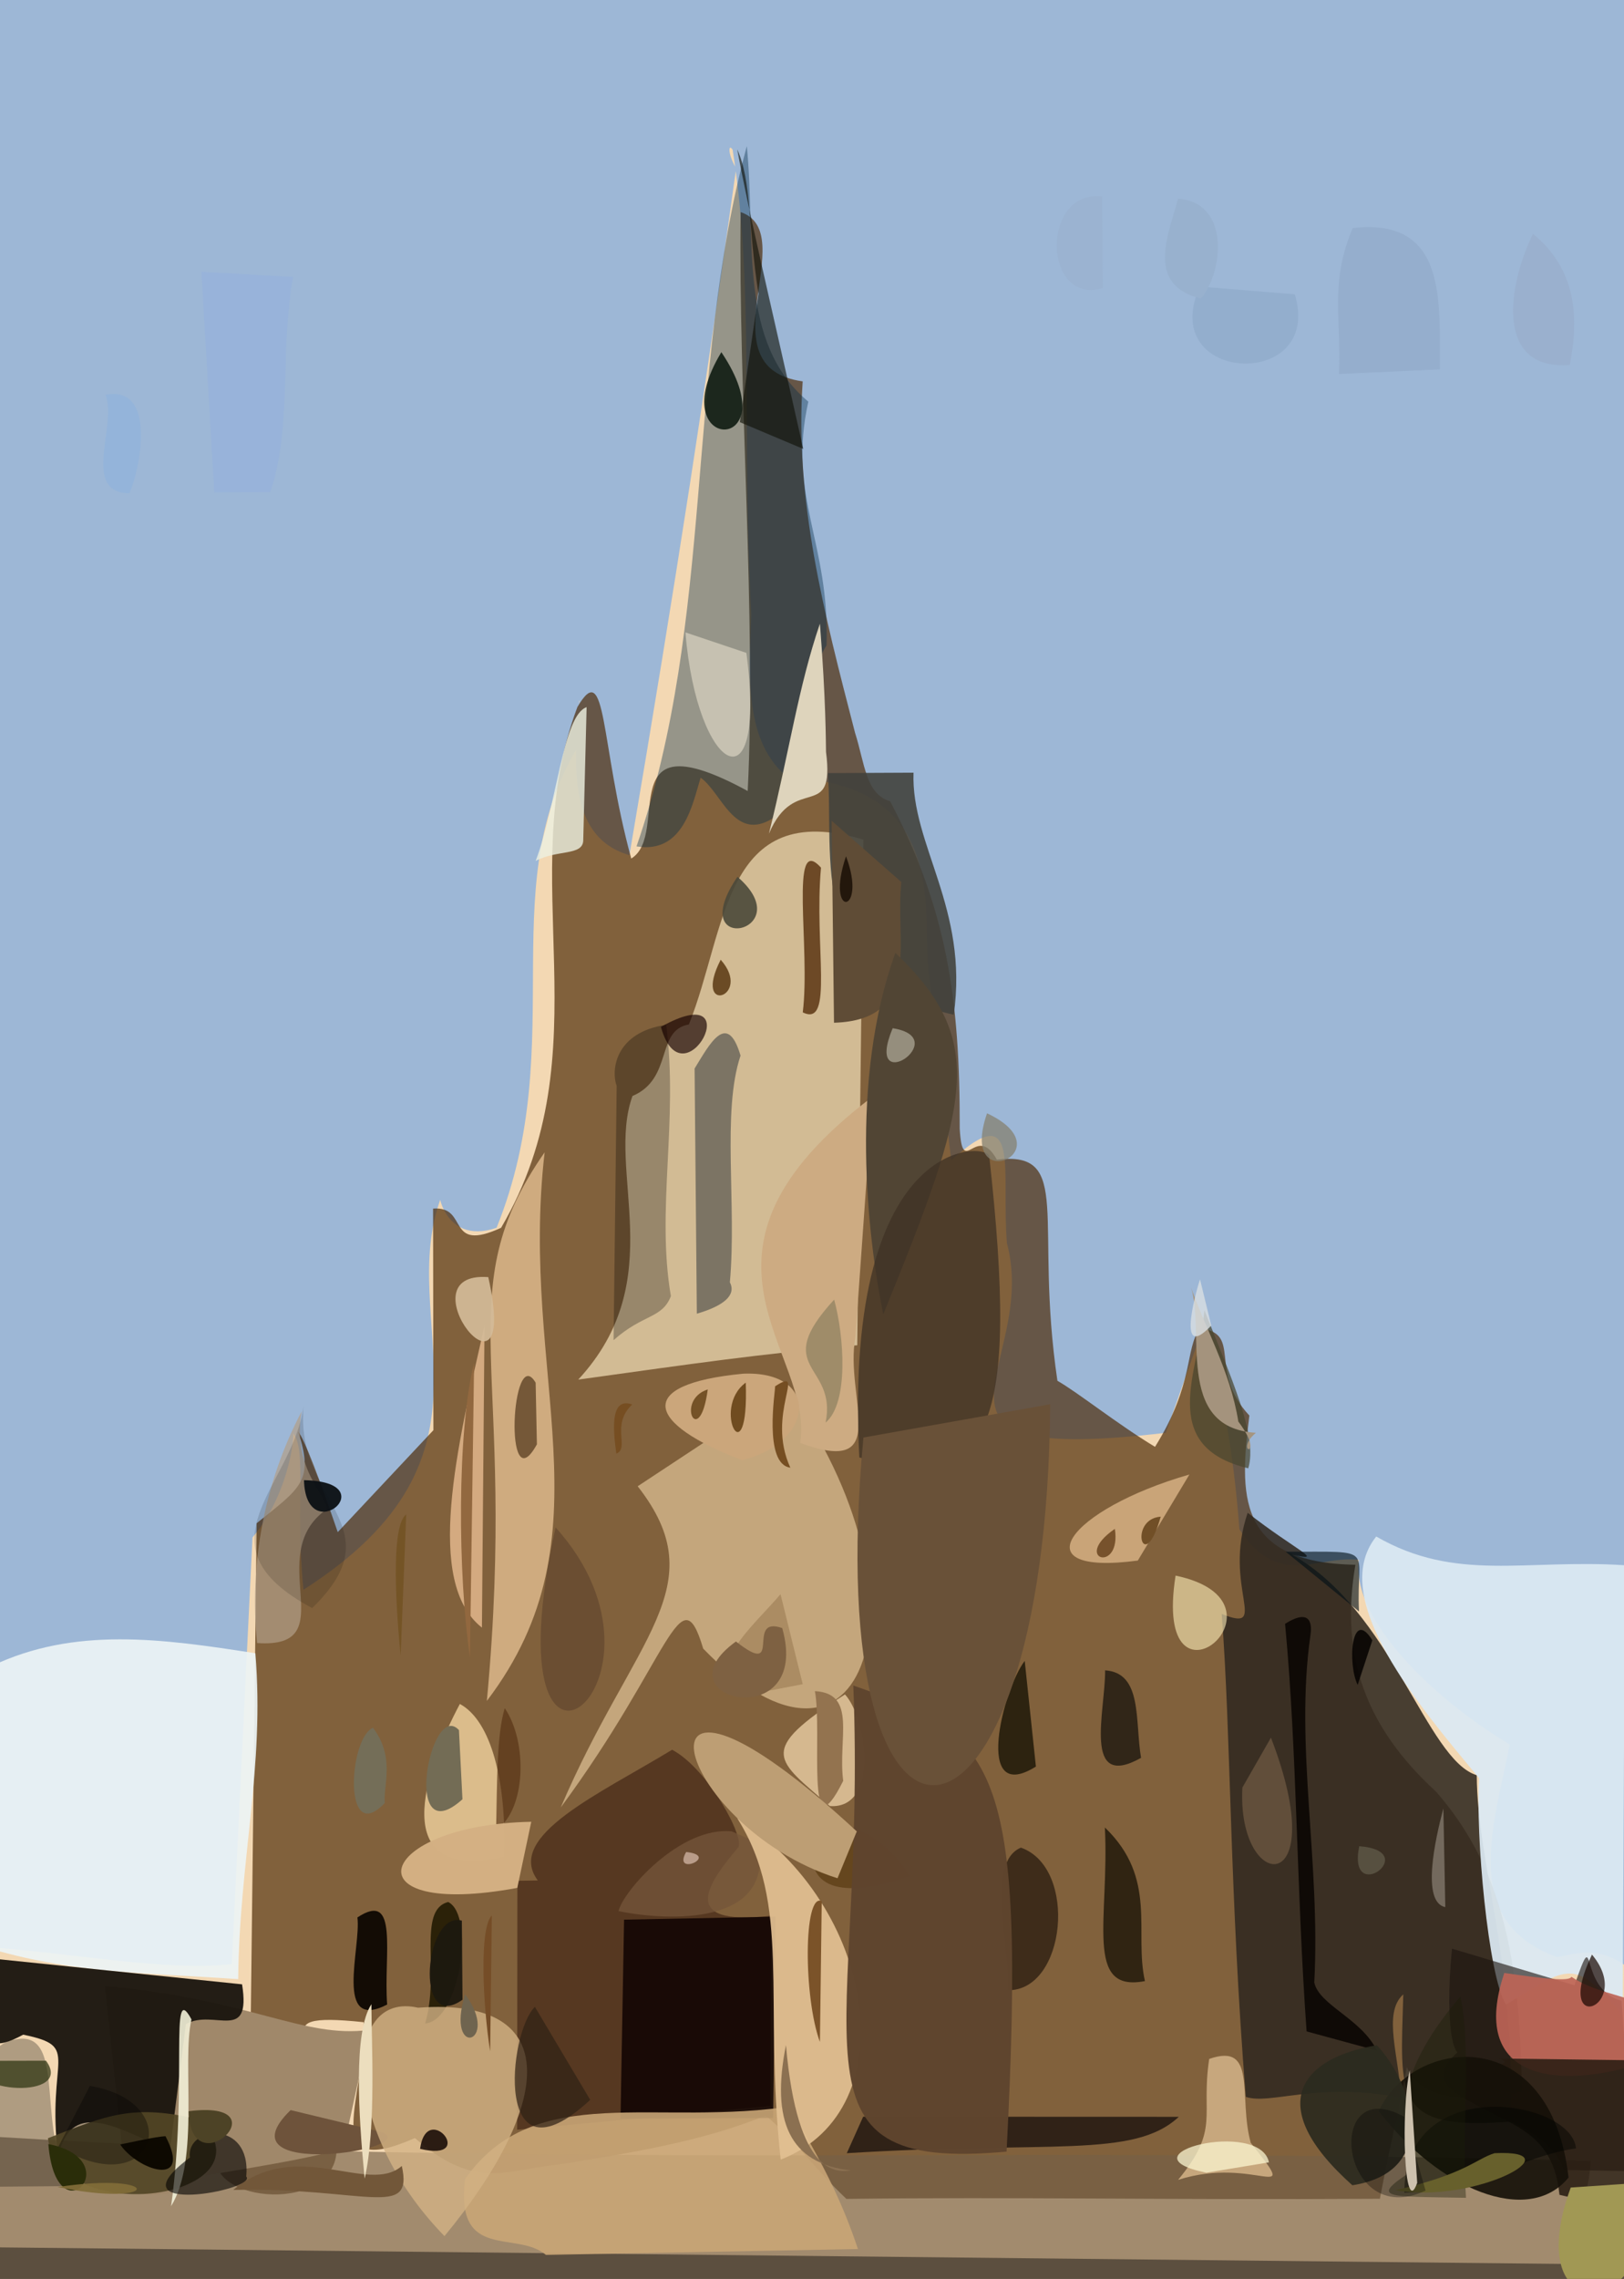 <?xml version="1.0" ?>
<svg xmlns="http://www.w3.org/2000/svg" version="1.1" width="365" height="512">
  <rect width="100%" height="100%" fill="#333333" stroke="none"/>
  <defs/>
  <g>
    <path d="M 0.781 -0.867 L 367.769 -1.601 L 367.75 508.813 L -1.414 504.903 L 0.781 -0.867" stroke-width="0.0" fill="rgb(243, 216, 179)" opacity="2.31" stroke="rgb(0, 0, 0)" stroke-opacity="0.0" stroke-linecap="round" stroke-linejoin="round"/>
    <path d="M -7.821 -3.806 L -2.011 437.516 C 17.718 438.992 37.121 442.883 52.095 441.285 L 56.752 345.414 C 66.341 334.144 66.836 317.325 65.24 321.299 C 69.373 324.613 66.183 336.966 68.198 357.175 C 115.664 326.841 88.49 297.011 99.23 268.776 C 97.869 265.241 99.1 280.177 111.608 275.844 C 128.734 233.428 109.62 197.32 131.764 164.869 C 128.452 155.589 131.416 156.427 129.415 159.473 C 130.422 166.67 125.551 187.558 141.468 192.128 C 152.088 129.817 159.064 83.849 165.45 37.823 C 163.498 34.529 163.693 32.158 164.654 33.62 C 169.533 63.966 166.672 96.792 168.845 138.019 C 168.376 151.775 167.176 166.67 177.102 174.678 C 211.459 176.11 207.819 201.999 208.456 216.167 L 213.794 260.701 C 229.621 246.282 224.983 263.069 226.306 279.3 C 233.764 307.147 199.153 329.293 262.022 321.909 L 271.309 295.639 C 267.44 289.176 269.112 287.836 268.325 291.618 C 274.106 308.073 277.119 324.538 278.563 343.59 C 287.347 356.985 295.835 349.421 305.393 350.432 C 303.677 364.033 322.559 381.948 339.339 391.939 C 335.443 410.993 328.365 431.718 349.823 439.664 C 352.688 439.52 359.322 436.23 366.678 442.723 L 368.447 -3.676 L -7.821 -3.806" stroke-width="2.0" fill="rgb(157, 183, 214)" opacity="1.053" stroke="rgb(0, 0, 0)" stroke-opacity="0.0" stroke-linecap="round" stroke-linejoin="round"/>
    <path d="M 166.462 47.651 C 165.92 88.207 170.001 139.29 168.047 177.714 C 136.971 160.812 150.912 187.384 141.873 192.888 C 134.808 167.032 136.456 147.519 129.78 158.831 C 115.287 197.285 136.01 235.966 112.622 275.849 C 100.027 281.613 105.521 270.899 97.335 271.535 L 97.41 321.317 L 75.91 344.227 C 72.129 333.19 68.311 322.974 67.014 321.675 C 70.63 332.756 67.59 334.23 57.685 342.224 L 56.361 453.534 C 58.925 454.418 61.662 457.584 55.94 456.062 C 53.944 462.712 58.555 473.468 49.527 488.277 C 55.563 496.895 84.63 494.695 72.869 474.094 C 74.58 459.224 56.768 451.719 81.734 454.323 C 82.445 470.756 71.062 490.125 93.245 480.359 C 106.959 492.239 113.302 487.513 125.704 486.275 C 139.986 483.964 157.777 481.26 172.07 475.274 C 179.511 481.508 182.728 486.921 190.23 494.026 C 228.314 493.549 260.555 494.286 310.145 493.995 C 312.442 481.366 316.473 465.703 318.142 452.406 C 311.207 465.028 318.382 475.29 342.041 469.937 C 341.677 437.414 336.57 418.439 322.796 402.563 C 306.998 388.09 301.108 372.234 304.629 351.554 C 277.64 351.107 278.636 335.434 280.801 318.032 C 271.34 307.879 279.367 299.626 269.701 298.438 C 266.207 303.194 268.565 310.676 259.594 325.062 C 251.047 319.897 242.232 312.818 237.658 310.222 C 232.344 274.214 241.331 258.484 224.048 260.531 C 219.332 252.044 216.344 264.972 215.702 253.59 C 215.777 224.064 212.714 204.138 200.076 180.033 C 194.533 178.397 194.368 171.48 192.174 164.638 C 185.132 137.434 178.613 112.55 180.407 85.682 C 157.844 82.559 180.397 52.413 166.462 47.651" stroke-width="2.0" fill="rgb(78, 43, 6)" opacity="0.686" stroke="rgb(0, 0, 0)" stroke-opacity="0.0" stroke-linecap="round" stroke-linejoin="round"/>
    <path d="M -0.314 480.114 L -2.41 514.833 L 370.669 515.2 C 366.888 499.472 357.87 505.811 354.459 501.418 C 351.023 501.998 357.029 496.774 357.492 485.493 C 233.194 481.995 119.025 487.439 -0.314 480.114" stroke-width="2.0" fill="rgb(117, 96, 71)" opacity="0.637" stroke="rgb(0, 0, 0)" stroke-opacity="0.0" stroke-linecap="round" stroke-linejoin="round"/>
    <path d="M 280.422 339.879 C 274.674 356.626 285.64 367.03 274.583 362.611 C 276.71 390.032 276.307 425.173 280 471.1 C 285.455 472.965 295.669 467.729 314.84 471.236 C 314.534 462.167 310.667 452.27 315.395 448.074 C 314.761 471.049 312.925 478.778 339.516 476.649 C 340.594 439.908 332.032 418.922 331.905 398.837 C 320.603 395.395 312.854 361.814 290.35 349.265 C 298.198 351.036 291.279 348.378 280.422 339.879" stroke-width="2.0" fill="rgb(49, 41, 31)" opacity="0.873" stroke="rgb(0, 0, 0)" stroke-opacity="0.0" stroke-linecap="round" stroke-linejoin="round"/>
    <path d="M 309.313 345.205 C 298.149 359.164 319.211 383.562 332.458 399.541 C 331.559 411.529 334.457 444.192 338.484 450.385 C 352.747 441.588 353.822 439.768 364.696 452.748 L 365.207 351.664 C 342.876 350.195 327.252 355.559 309.313 345.205" stroke-width="2.0" fill="rgb(220, 234, 243)" opacity="0.927" stroke="rgb(0, 0, 0)" stroke-opacity="0.0" stroke-linecap="round" stroke-linejoin="round"/>
    <path d="M 57.391 371.436 C 36.388 368.155 16.772 365.426 -1.879 374.312 L -1.638 437.976 C 17.242 443.433 33.66 443.26 53.535 444.658 C 53.773 418.075 59.528 397.034 57.391 371.436" stroke-width="2.0" fill="rgb(237, 245, 246)" opacity="0.918" stroke="rgb(0, 0, 0)" stroke-opacity="0.0" stroke-linecap="round" stroke-linejoin="round"/>
    <path d="M 167.851 32.848 C 153.992 83.996 160.742 139.113 143.058 190.157 C 153.719 191.919 155.675 180.426 157.473 174.728 C 162.191 178.045 165.031 189.215 173.626 183.883 C 181.361 169.432 179.926 154.509 185.764 144.988 C 186.552 121.873 176.906 111.66 181.673 90.236 C 165.718 76.935 169.966 54.059 167.851 32.848" stroke-width="2.0" fill="rgb(0, 42, 71)" opacity="0.383" stroke="rgb(0, 0, 0)" stroke-opacity="0.0" stroke-linecap="round" stroke-linejoin="round"/>
    <path d="M 151.062 393.114 C 134.976 402.921 113.42 412.493 120.873 422.481 L 116.287 422.554 L 116.232 478.487 L 173.17 473.144 L 173.335 430.4 C 151.357 432.987 159.914 422.248 165.847 415.138 C 167.689 413.361 159.32 397.532 151.062 393.114" stroke-width="2.0" fill="rgb(79, 50, 30)" opacity="0.863" stroke="rgb(0, 0, 0)" stroke-opacity="0.0" stroke-linecap="round" stroke-linejoin="round"/>
    <path d="M 154.833 230.167 C 147.316 231.443 151.355 242.33 142.154 246.235 C 136.082 263.042 150.84 287.388 129.964 309.954 C 157.342 306.159 169.195 304.384 192.668 302.235 L 194.064 188.636 C 162.513 179.227 163.392 208.784 154.833 230.167" stroke-width="2.0" fill="rgb(235, 215, 176)" opacity="0.763" stroke="rgb(0, 0, 0)" stroke-opacity="0.0" stroke-linecap="round" stroke-linejoin="round"/>
    <path d="M 174.302 430.62 L 140.261 431.289 L 139.462 476.019 L 173.771 475.849 L 174.302 430.62" stroke-width="2.0" fill="rgb(11, -11, -7)" opacity="0.82" stroke="rgb(0, 0, 0)" stroke-opacity="0.0" stroke-linecap="round" stroke-linejoin="round"/>
    <path d="M 104.532 489.56 C 102.233 508.138 116.182 501.014 122.699 506.614 L 192.828 505.292 C 186.101 485.062 177.646 476.515 178.815 473.071 C 147.466 478.096 120.277 467.137 104.532 489.56" stroke-width="2.0" fill="rgb(200, 165, 118)" opacity="0.902" stroke="rgb(0, 0, 0)" stroke-opacity="0.0" stroke-linecap="round" stroke-linejoin="round"/>
    <path d="M 82.986 456.068 C 68.008 458 56.699 449.243 23.584 446.182 L 28.479 492.525 C 50.795 496.891 45.816 474.641 46.116 488.787 C 62.492 486.044 72.65 484.314 77.271 482.459 L 82.986 456.068" stroke-width="2.0" fill="rgb(160, 136, 106)" opacity="1.13" stroke="rgb(0, 0, 0)" stroke-opacity="0.0" stroke-linecap="round" stroke-linejoin="round"/>
    <path d="M -1.698 440.033 C -0.822 449.28 -8.245 464.483 5.212 457.13 C 18.553 459.854 10.299 462.175 13.074 484.568 C 15.841 471.827 25.423 477.309 38.165 483.373 L 41.779 454.736 C 48.163 451.244 56.513 459.106 54.406 445.816 L -1.698 440.033" stroke-width="2.0" fill="rgb(27, 21, 14)" opacity="0.954" stroke="rgb(0, 0, 0)" stroke-opacity="0.0" stroke-linecap="round" stroke-linejoin="round"/>
    <path d="M 326.338 437.808 C 324.577 455.771 326.823 467.101 330.692 458.708 C 310.044 472.758 346.936 472.522 351.45 487.54 L 367.248 487.808 L 364.451 449.504 C 354.386 446.885 359.064 431.23 353.868 446.029 L 326.338 437.808" stroke-width="2.0" fill="rgb(28, 20, 16)" opacity="0.618" stroke="rgb(0, 0, 0)" stroke-opacity="0.0" stroke-linecap="round" stroke-linejoin="round"/>
    <path d="M 143.321 333.918 C 160.955 356.461 142.406 367.751 126.031 406.081 C 150.781 372.543 152.895 353.186 158.046 370.394 C 194.446 408.055 211.117 359.356 176.713 311.89 L 143.321 333.918" stroke-width="2.0" fill="rgb(196, 166, 124)" opacity="1.094" stroke="rgb(0, 0, 0)" stroke-opacity="0.0" stroke-linecap="round" stroke-linejoin="round"/>
    <path d="M 45.261 61.071 L 48.152 110.608 L 60.774 110.516 C 65.712 95.653 62.811 80.368 65.848 62.212 L 45.261 61.071" stroke-width="2.0" fill="rgb(152, 179, 217)" opacity="0.988" stroke="rgb(0, 0, 0)" stroke-opacity="0.0" stroke-linecap="round" stroke-linejoin="round"/>
    <path d="M 270.697 294.363 C 269.445 307.941 260 324.941 280.548 329.886 C 282.753 322.653 276.641 309.409 270.697 294.363" stroke-width="2.0" fill="rgb(73, 70, 47)" opacity="0.719" stroke="rgb(0, 0, 0)" stroke-opacity="0.0" stroke-linecap="round" stroke-linejoin="round"/>
    <path d="M 164.477 411.456 C 152.838 410.258 139.943 425.019 139.024 429.373 C 150.311 431.679 174.204 432.671 170.397 414.074 L 164.477 411.456" stroke-width="2.0" fill="rgb(117, 85, 58)" opacity="0.762" stroke="rgb(0, 0, 0)" stroke-opacity="0.0" stroke-linecap="round" stroke-linejoin="round"/>
    <path d="M 353.164 444.12 C 352.846 445.219 347.039 444.575 338.097 443.263 C 330.202 466.809 349.103 469.803 368.876 463.614 C 376.59 446.172 363.452 450.961 353.164 444.12" stroke-width="2.0" fill="rgb(190, 100, 86)" opacity="0.917" stroke="rgb(0, 0, 0)" stroke-opacity="0.0" stroke-linecap="round" stroke-linejoin="round"/>
    <path d="M 149.737 230.243 C 138.389 231.895 137.257 240.272 138.599 243.958 L 137.901 301.094 C 144.558 295.163 148.797 296.305 150.783 291.205 C 147.447 271.646 152.491 252.001 149.737 230.243" stroke-width="2.0" fill="rgb(-173, -116, -57)" opacity="0.279" stroke="rgb(0, 0, 0)" stroke-opacity="0.0" stroke-linecap="round" stroke-linejoin="round"/>
    <path d="M 67.793 317.109 C 59.381 333.129 55.985 351.451 57.78 369.141 C 77.702 370.519 58.765 349.364 73.408 339.099 C 73.991 336.567 65.476 330.131 67.793 317.109" stroke-width="2.0" fill="rgb(178, 158, 136)" opacity="0.703" stroke="rgb(0, 0, 0)" stroke-opacity="0.0" stroke-linecap="round" stroke-linejoin="round"/>
    <path d="M 166.44 237.157 C 163.419 226.957 159.468 234.625 156.113 240.065 L 156.617 295.15 C 162.763 293.348 165.504 290.96 164.042 288.086 C 165.614 270.598 162.193 249.79 166.44 237.157" stroke-width="2.0" fill="rgb(124, 116, 100)" opacity="1.018" stroke="rgb(0, 0, 0)" stroke-opacity="0.0" stroke-linecap="round" stroke-linejoin="round"/>
    <path d="M 131.844 158.883 C 126.499 160.658 125.146 180.934 120.387 193.432 C 125.191 190.858 130.89 192.293 131.081 188.906 L 131.844 158.883" stroke-width="2.0" fill="rgb(237, 240, 225)" opacity="0.81" stroke="rgb(0, 0, 0)" stroke-opacity="0.0" stroke-linecap="round" stroke-linejoin="round"/>
    <path d="M 184.279 140.113 C 179.406 154.409 177.486 168.496 172.813 187.324 C 178.582 173.518 187.721 185.025 185.65 168.926 C 185.602 166.709 185.64 157.409 184.279 140.113" stroke-width="2.0" fill="rgb(222, 212, 188)" opacity="1.051" stroke="rgb(0, 0, 0)" stroke-opacity="0.0" stroke-linecap="round" stroke-linejoin="round"/>
    <path d="M 267.376 288.351 C 271.324 298.129 263.586 320.769 282.263 321.907 C 276.914 326.5 284.794 327.952 278.319 319.379 C 276.499 307.937 270.705 298.168 267.376 288.351" stroke-width="2.0" fill="rgb(166, 149, 126)" opacity="0.981" stroke="rgb(0, 0, 0)" stroke-opacity="0.0" stroke-linecap="round" stroke-linejoin="round"/>
    <path d="M 288.825 364.824 C 291.585 394.189 291.335 424.069 293.662 456.393 L 309.464 460.7 C 305.966 453.519 296.501 450.517 295.389 445.413 C 296.836 418.28 290.97 392.238 294.525 367.399 C 294.815 365.579 295.067 360.903 288.825 364.824" stroke-width="2.0" fill="rgb(15, 10, 6)" opacity="1.002" stroke="rgb(0, 0, 0)" stroke-opacity="0.0" stroke-linecap="round" stroke-linejoin="round"/>
    <path d="M 165.697 33.574 C 168.96 40.799 168.041 50.41 170.475 66.008 L 166.287 94.847 L 180.534 100.859 C 172.446 64.769 168.241 47.465 165.697 33.574" stroke-width="2.0" fill="rgb(15, 17, 8)" opacity="0.619" stroke="rgb(0, 0, 0)" stroke-opacity="0.0" stroke-linecap="round" stroke-linejoin="round"/>
    <path d="M 325.197 468.603 C 336.357 477.61 348.861 476.499 350.493 493.107 C 378.418 499.911 369.528 480.396 369.666 462.909 L 336.893 462.487 C 341.594 464.049 331.835 464.07 325.197 468.603" stroke-width="2.0" fill="rgb(39, 27, 17)" opacity="0.863" stroke="rgb(0, 0, 0)" stroke-opacity="0.0" stroke-linecap="round" stroke-linejoin="round"/>
    <path d="M 309.891 474.281 C 323.222 491.786 343.502 500.32 352.534 489.229 C 348.604 454.421 317.773 457.44 309.891 474.281" stroke-width="2.0" fill="rgb(20, 16, 8)" opacity="0.906" stroke="rgb(0, 0, 0)" stroke-opacity="0.0" stroke-linecap="round" stroke-linejoin="round"/>
    <path d="M 68.254 315.716 C 65.962 333.941 43.399 346.93 70.16 361.288 C 89.219 342.664 66.084 337.613 68.254 315.716" stroke-width="2.0" fill="rgb(-24, -35, -58)" opacity="0.138" stroke="rgb(0, 0, 0)" stroke-opacity="0.0" stroke-linecap="round" stroke-linejoin="round"/>
    <path d="M 304.036 51.234 C 298.826 63.436 301.498 71.388 300.937 84.032 L 323.622 82.99 C 323.431 68.308 325.62 48.769 304.036 51.234" stroke-width="2.0" fill="rgb(149, 174, 205)" opacity="0.997" stroke="rgb(0, 0, 0)" stroke-opacity="0.0" stroke-linecap="round" stroke-linejoin="round"/>
    <path d="M 271.77 462.58 C 269.821 475.59 274.291 478.202 264.785 489.748 C 282.354 484.153 292.684 495.988 281.118 481.436 C 278.244 471.222 282.688 458.754 271.77 462.58" stroke-width="2.0" fill="rgb(199, 167, 125)" opacity="1.259" stroke="rgb(0, 0, 0)" stroke-opacity="0.0" stroke-linecap="round" stroke-linejoin="round"/>
    <path d="M 196.089 246.406 C 149.246 281.841 183.303 303.652 179.831 324.186 C 200.841 331.871 189.747 313.922 192.249 300.478 L 196.089 246.406" stroke-width="2.0" fill="rgb(205, 171, 130)" opacity="1.235" stroke="rgb(0, 0, 0)" stroke-opacity="0.0" stroke-linecap="round" stroke-linejoin="round"/>
    <path d="M 3.625 458.183 C -8.269 459.335 -8.348 490.44 -2.479 491.302 L 16.881 491.137 C 7.34 480.846 15.625 455.921 3.625 458.183" stroke-width="2.0" fill="rgb(-221, -174, -243)" opacity="0.281" stroke="rgb(0, 0, 0)" stroke-opacity="0.0" stroke-linecap="round" stroke-linejoin="round"/>
    <path d="M 186.06 173.685 C 187.486 191.727 181.195 220.766 214.36 227.978 C 217.755 204.077 204.726 189.771 205.319 173.598 L 186.06 173.685" stroke-width="2.0" fill="rgb(66, 66, 60)" opacity="0.89" stroke="rgb(0, 0, 0)" stroke-opacity="0.0" stroke-linecap="round" stroke-linejoin="round"/>
    <path d="M 315.628 492.649 C 332.13 492.028 341.85 484.443 354.209 482.673 C 353.183 471.627 315.606 465.593 315.628 492.649" stroke-width="2.0" fill="rgb(-5, 4, -15)" opacity="0.463" stroke="rgb(0, 0, 0)" stroke-opacity="0.0" stroke-linecap="round" stroke-linejoin="round"/>
    <path d="M 175.423 358.159 C 169.619 365.126 156.904 375.293 167.445 380.873 L 180.416 378.389 L 175.423 358.159" stroke-width="2.0" fill="rgb(171, 140, 99)" opacity="1.244" stroke="rgb(0, 0, 0)" stroke-opacity="0.0" stroke-linecap="round" stroke-linejoin="round"/>
    <path d="M 182.525 415.436 C 181.669 427.823 196.635 424.305 204.344 421.519 C 198.709 411.278 183.695 404.854 182.525 415.436" stroke-width="2.0" fill="rgb(72, 42, 0)" opacity="0.499" stroke="rgb(0, 0, 0)" stroke-opacity="0.0" stroke-linecap="round" stroke-linejoin="round"/>
    <path d="M 229.451 415.105 C 221.471 418.497 227.112 436.921 226.497 447.138 C 239.578 447.382 242.319 419.649 229.451 415.105" stroke-width="2.0" fill="rgb(62, 45, 27)" opacity="0.994" stroke="rgb(0, 0, 0)" stroke-opacity="0.0" stroke-linecap="round" stroke-linejoin="round"/>
    <path d="M 309.452 459.503 C 292.622 462.286 283.602 472.811 303.949 490.963 C 323.602 487.932 317.714 468.288 309.452 459.503" stroke-width="2.0" fill="rgb(44, 43, 31)" opacity="0.922" stroke="rgb(0, 0, 0)" stroke-opacity="0.0" stroke-linecap="round" stroke-linejoin="round"/>
    <path d="M 269.686 64.388 C 259.717 86.274 297.602 87.988 291.014 66.12 L 269.686 64.388" stroke-width="2.0" fill="rgb(147, 174, 205)" opacity="0.998" stroke="rgb(0, 0, 0)" stroke-opacity="0.0" stroke-linecap="round" stroke-linejoin="round"/>
    <path d="M 100.739 427.327 C 93.665 429.086 98.969 443.372 95.539 454.622 C 103.275 454.064 106.842 430.371 100.739 427.327" stroke-width="2.0" fill="rgb(43, 33, 8)" opacity="1.009" stroke="rgb(0, 0, 0)" stroke-opacity="0.0" stroke-linecap="round" stroke-linejoin="round"/>
    <path d="M 165.699 408.501 C 178.024 428.056 171.507 448.639 175.461 485.208 C 204.451 473.83 196.529 427.672 165.699 408.501" stroke-width="2.0" fill="rgb(225, 191, 145)" opacity="0.935" stroke="rgb(0, 0, 0)" stroke-opacity="0.0" stroke-linecap="round" stroke-linejoin="round"/>
    <path d="M 103.355 382.828 C 95.373 397.824 86.724 423.151 113.295 417.22 C 113.902 400.245 110.399 386.629 103.355 382.828" stroke-width="2.0" fill="rgb(219, 188, 139)" opacity="1.103" stroke="rgb(0, 0, 0)" stroke-opacity="0.0" stroke-linecap="round" stroke-linejoin="round"/>
    <path d="M 264.939 475.587 L 193.998 475.562 L 190.32 483.758 C 236.055 480.901 254.776 485.032 264.939 475.587" stroke-width="2.0" fill="rgb(46, 32, 22)" opacity="0.972" stroke="rgb(0, 0, 0)" stroke-opacity="0.0" stroke-linecap="round" stroke-linejoin="round"/>
    <path d="M 187.481 291.983 C 172.979 307.761 188.237 306.324 185.558 319.61 C 190.804 315.207 189.728 300.224 187.481 291.983" stroke-width="2.0" fill="rgb(159, 140, 105)" opacity="1.014" stroke="rgb(0, 0, 0)" stroke-opacity="0.0" stroke-linecap="round" stroke-linejoin="round"/>
    <path d="M 23.725 88.706 C 26.394 95.682 18.122 110.627 29.075 110.835 C 31.411 105.784 35.445 86.451 23.725 88.706" stroke-width="2.0" fill="rgb(148, 180, 218)" opacity="0.998" stroke="rgb(0, 0, 0)" stroke-opacity="0.0" stroke-linecap="round" stroke-linejoin="round"/>
    <path d="M 328.227 448.558 C 312.25 467.264 314.924 477.405 317.927 487.376 C 307.516 494.088 311.115 493.419 329.487 493.786 C 328.433 478.214 330.807 460.447 328.227 448.558" stroke-width="2.0" fill="rgb(26, 29, 8)" opacity="0.389" stroke="rgb(0, 0, 0)" stroke-opacity="0.0" stroke-linecap="round" stroke-linejoin="round"/>
    <path d="M 122.411 258.889 C 100.342 290.539 116.527 306.394 109.42 382.146 C 137.794 344.884 116.566 309.175 122.411 258.889" stroke-width="2.0" fill="rgb(207, 171, 127)" opacity="0.998" stroke="rgb(0, 0, 0)" stroke-opacity="0.0" stroke-linecap="round" stroke-linejoin="round"/>
    <path d="M 248.325 410.581 C 249.362 431.043 243.57 447.787 257.328 445.086 C 254.841 434.108 260.26 422.045 248.325 410.581" stroke-width="2.0" fill="rgb(46, 34, 17)" opacity="0.969" stroke="rgb(0, 0, 0)" stroke-opacity="0.0" stroke-linecap="round" stroke-linejoin="round"/>
    <path d="M 285.204 485.814 C 283.17 475.952 251.103 484.07 271.133 488.143 L 285.204 485.814" stroke-width="2.0" fill="rgb(251, 245, 208)" opacity="0.75" stroke="rgb(0, 0, 0)" stroke-opacity="0.0" stroke-linecap="round" stroke-linejoin="round"/>
    <path d="M 83.829 388.171 C 78.339 390.548 77.025 415.044 86.479 405.08 C 86.106 401.117 88.887 394.895 83.829 388.171" stroke-width="2.0" fill="rgb(116, 110, 89)" opacity="0.989" stroke="rgb(0, 0, 0)" stroke-opacity="0.0" stroke-linecap="round" stroke-linejoin="round"/>
    <path d="M 189.913 380.685 C 169.801 393.61 174.458 395.218 186.496 405.766 C 197.591 406.548 195.012 386.296 189.913 380.685" stroke-width="2.0" fill="rgb(213, 184, 143)" opacity="1.007" stroke="rgb(0, 0, 0)" stroke-opacity="0.0" stroke-linecap="round" stroke-linejoin="round"/>
    <path d="M 175.806 365.778 C 167.317 362.833 176.299 377.355 165.406 368.795 C 147.143 381.972 182.645 390.032 175.806 365.778" stroke-width="2.0" fill="rgb(126, 97, 66)" opacity="1.204" stroke="rgb(0, 0, 0)" stroke-opacity="0.0" stroke-linecap="round" stroke-linejoin="round"/>
    <path d="M 353.025 491.475 C 340.611 525.489 375.362 520.455 368.419 490.432 L 353.025 491.475" stroke-width="2.0" fill="rgb(161, 152, 84)" opacity="1.06" stroke="rgb(0, 0, 0)" stroke-opacity="0.0" stroke-linecap="round" stroke-linejoin="round"/>
    <path d="M 344.543 52.538 C 339.01 63.744 335.688 83.307 352.805 81.998 C 354.986 71.119 354.199 60.446 344.543 52.538" stroke-width="2.0" fill="rgb(154, 176, 206)" opacity="1" stroke="rgb(0, 0, 0)" stroke-opacity="0.0" stroke-linecap="round" stroke-linejoin="round"/>
    <path d="M 186.913 184.402 L 187.444 229.778 C 207.431 229.186 201.118 211.529 202.584 198.167 L 186.913 184.402" stroke-width="2.0" fill="rgb(95, 76, 54)" opacity="1.002" stroke="rgb(0, 0, 0)" stroke-opacity="0.0" stroke-linecap="round" stroke-linejoin="round"/>
    <path d="M 176.646 459.465 C 173.27 476.452 177.373 486.098 191.248 487.628 C 188.181 488.016 179.226 489.215 176.646 459.465" stroke-width="2.0" fill="rgb(139, 112, 81)" opacity="1.88" stroke="rgb(0, 0, 0)" stroke-opacity="0.0" stroke-linecap="round" stroke-linejoin="round"/>
    <path d="M 65.316 474.078 C 48.794 490.079 95.67 482.828 85.724 478.987 L 65.316 474.078" stroke-width="2.0" fill="rgb(110, 83, 59)" opacity="1.167" stroke="rgb(0, 0, 0)" stroke-opacity="0.0" stroke-linecap="round" stroke-linejoin="round"/>
    <path d="M 230.309 373.158 C 225.459 379.48 218.678 405.738 232.824 396.894 L 230.309 373.158" stroke-width="2.0" fill="rgb(45, 35, 16)" opacity="1.012" stroke="rgb(0, 0, 0)" stroke-opacity="0.0" stroke-linecap="round" stroke-linejoin="round"/>
    <path d="M 103.809 431.514 C 95.467 429.011 92.9 457.105 103.953 449.277 L 103.809 431.514" stroke-width="2.0" fill="rgb(29, 25, 15)" opacity="0.943" stroke="rgb(0, 0, 0)" stroke-opacity="0.0" stroke-linecap="round" stroke-linejoin="round"/>
    <path d="M 313.596 492.077 C 331.481 495.261 354.381 482.881 335.906 483.756 C 331.702 485.053 329.394 488.445 313.596 492.077" stroke-width="2.0" fill="rgb(103, 96, 44)" opacity="1.654" stroke="rgb(0, 0, 0)" stroke-opacity="0.0" stroke-linecap="round" stroke-linejoin="round"/>
    <path d="M 80.328 430.791 C 81.193 437.435 74.944 456.604 87.014 450.36 C 86.179 439.128 89.758 424.555 80.328 430.791" stroke-width="2.0" fill="rgb(18, 12, 5)" opacity="0.987" stroke="rgb(0, 0, 0)" stroke-opacity="0.0" stroke-linecap="round" stroke-linejoin="round"/>
    <path d="M 93.967 451.072 C 76.863 447.182 76.423 478.3 99.895 502.39 C 123.382 473.976 127.88 448.541 93.967 451.072" stroke-width="2.0" fill="rgb(211, 179, 133)" opacity="0.801" stroke="rgb(0, 0, 0)" stroke-opacity="0.0" stroke-linecap="round" stroke-linejoin="round"/>
    <path d="M 248.38 375.274 C 248.435 384.423 243.218 402.352 256.456 394.938 C 255.053 386.618 256.83 375.843 248.38 375.274" stroke-width="2.0" fill="rgb(49, 38, 24)" opacity="0.998" stroke="rgb(0, 0, 0)" stroke-opacity="0.0" stroke-linecap="round" stroke-linejoin="round"/>
    <path d="M 201.239 214.073 C 190.871 242.782 194.954 277.8 198.517 295.293 C 217.908 247.68 222.084 234.025 201.239 214.073" stroke-width="2.0" fill="rgb(81, 69, 52)" opacity="1.034" stroke="rgb(0, 0, 0)" stroke-opacity="0.0" stroke-linecap="round" stroke-linejoin="round"/>
    <path d="M 184.522 194.94 C 177.292 186.828 182.204 213.187 180.423 227.447 C 187.496 230.956 182.941 212.595 184.522 194.94" stroke-width="2.0" fill="rgb(82, 43, 8)" opacity="0.784" stroke="rgb(0, 0, 0)" stroke-opacity="0.0" stroke-linecap="round" stroke-linejoin="round"/>
    <path d="M 120.222 450.885 C 114.232 456.635 110.744 492.055 132.654 471.775 L 120.222 450.885" stroke-width="2.0" fill="rgb(48, 34, 22)" opacity="0.717" stroke="rgb(0, 0, 0)" stroke-opacity="0.0" stroke-linecap="round" stroke-linejoin="round"/>
    <path d="M 103.149 388.699 C 96.667 381.701 90.197 416.579 103.938 404.245 L 103.149 388.699" stroke-width="2.0" fill="rgb(115, 108, 85)" opacity="1.003" stroke="rgb(0, 0, 0)" stroke-opacity="0.0" stroke-linecap="round" stroke-linejoin="round"/>
    <path d="M 10.778 480.39 C 13.325 501.01 61.689 493.856 45.148 476.277 C 29.839 472.549 24.109 475.239 10.778 480.39" stroke-width="2.0" fill="rgb(82, 70, 37)" opacity="0.916" stroke="rgb(0, 0, 0)" stroke-opacity="0.0" stroke-linecap="round" stroke-linejoin="round"/>
    <path d="M 113.438 383.774 C 111.64 389.723 111.742 400.019 111.505 411.127 C 118.254 406.68 118.64 391.348 113.438 383.774" stroke-width="2.0" fill="rgb(88, 51, 21)" opacity="0.686" stroke="rgb(0, 0, 0)" stroke-opacity="0.0" stroke-linecap="round" stroke-linejoin="round"/>
    <path d="M 247.721 44.132 C 233.836 42.496 234.336 68.818 247.893 64.701 L 247.721 44.132" stroke-width="2.0" fill="rgb(155, 179, 209)" opacity="0.999" stroke="rgb(0, 0, 0)" stroke-opacity="0.0" stroke-linecap="round" stroke-linejoin="round"/>
    <path d="M 315.665 475.611 C 297.372 465.448 300.996 501.32 320.404 492.157 L 315.665 475.611" stroke-width="2.0" fill="rgb(-39, -56, -70)" opacity="0.319" stroke="rgb(0, 0, 0)" stroke-opacity="0.0" stroke-linecap="round" stroke-linejoin="round"/>
    <path d="M 108.895 297.816 C 102.692 325.241 95.354 355.468 108.316 365.679 L 108.895 297.816" stroke-width="2.0" fill="rgb(212, 170, 128)" opacity="1.078" stroke="rgb(0, 0, 0)" stroke-opacity="0.0" stroke-linecap="round" stroke-linejoin="round"/>
    <path d="M 183.151 379.946 C 184.902 389.238 180.861 417.441 189.515 400.1 C 188.273 390.67 192.718 380.465 183.151 379.946" stroke-width="2.0" fill="rgb(147, 115, 79)" opacity="1.371" stroke="rgb(0, 0, 0)" stroke-opacity="0.0" stroke-linecap="round" stroke-linejoin="round"/>
    <path d="M 191.784 378.687 C 194.924 458.706 174.103 488.272 226.233 483.394 C 230.83 394.791 223.559 389.751 191.784 378.687" stroke-width="2.0" fill="rgb(95, 69, 46)" opacity="0.981" stroke="rgb(0, 0, 0)" stroke-opacity="0.0" stroke-linecap="round" stroke-linejoin="round"/>
    <path d="M 192.568 411.459 C 138.214 361.256 150.88 410.143 188.233 421.988 L 192.568 411.459" stroke-width="2.0" fill="rgb(189, 158, 116)" opacity="1.509" stroke="rgb(0, 0, 0)" stroke-opacity="0.0" stroke-linecap="round" stroke-linejoin="round"/>
    <path d="M 264.788 44.646 C 262.395 53.227 257.587 64.014 269.923 67.101 C 275.024 60.939 276.481 45.473 264.788 44.646" stroke-width="2.0" fill="rgb(152, 177, 206)" opacity="1" stroke="rgb(0, 0, 0)" stroke-opacity="0.0" stroke-linecap="round" stroke-linejoin="round"/>
    <path d="M 52.426 492.007 C 81.981 491.378 92.999 498.738 90.306 486.622 C 82.781 493.269 66.82 480.026 52.426 492.007" stroke-width="2.0" fill="rgb(114, 87, 57)" opacity="1.334" stroke="rgb(0, 0, 0)" stroke-opacity="0.0" stroke-linecap="round" stroke-linejoin="round"/>
    <path d="M 193.132 327.439 C 223.129 336.464 228.949 319.6 222.366 260.064 C 223.623 256.765 189.286 252.57 193.132 327.439" stroke-width="2.0" fill="rgb(62, 50, 36)" opacity="0.756" stroke="rgb(0, 0, 0)" stroke-opacity="0.0" stroke-linecap="round" stroke-linejoin="round"/>
    <path d="M 119.407 409.297 C 84.087 410 78.098 431.235 116.262 424.151 L 119.407 409.297" stroke-width="2.0" fill="rgb(212, 176, 131)" opacity="0.986" stroke="rgb(0, 0, 0)" stroke-opacity="0.0" stroke-linecap="round" stroke-linejoin="round"/>
    <path d="M 106.558 306.146 C 102.695 321.515 102.884 353.911 105.629 372.341 L 106.558 306.146" stroke-width="2.0" fill="rgb(146, 104, 63)" opacity="1.202" stroke="rgb(0, 0, 0)" stroke-opacity="0.0" stroke-linecap="round" stroke-linejoin="round"/>
    <path d="M 43.037 453.702 C 37.951 444.254 42.253 468.27 38.456 495.659 C 45.004 485.051 40.8 463.431 43.037 453.702" stroke-width="2.0" fill="rgb(242, 240, 215)" opacity="0.899" stroke="rgb(0, 0, 0)" stroke-opacity="0.0" stroke-linecap="round" stroke-linejoin="round"/>
    <path d="M 42.691 484.729 C 24.515 498.269 58.169 491.994 55.34 488.988 C 56.545 476.087 41.715 477.607 42.691 484.729" stroke-width="2.0" fill="rgb(-2, -18, -28)" opacity="0.599" stroke="rgb(0, 0, 0)" stroke-opacity="0.0" stroke-linecap="round" stroke-linejoin="round"/>
    <path d="M 13.124 482.292 C 34.623 495.403 42.296 472.323 20.205 468.638 L 13.124 482.292" stroke-width="2.0" fill="rgb(-78, -58, -44)" opacity="0.334" stroke="rgb(0, 0, 0)" stroke-opacity="0.0" stroke-linecap="round" stroke-linejoin="round"/>
    <path d="M 83.476 450.282 C 79.394 456.451 80.566 475.18 81.949 489.457 C 84.602 478.274 83.465 458.062 83.476 450.282" stroke-width="2.0" fill="rgb(236, 222, 190)" opacity="1.073" stroke="rgb(0, 0, 0)" stroke-opacity="0.0" stroke-linecap="round" stroke-linejoin="round"/>
    <path d="M 316.841 465.12 C 314.843 473.791 315.507 499.026 318.521 490.41 L 316.841 465.12" stroke-width="2.0" fill="rgb(205, 193, 174)" opacity="1.087" stroke="rgb(0, 0, 0)" stroke-opacity="0.0" stroke-linecap="round" stroke-linejoin="round"/>
    <path d="M 288.964 348.625 L 305.439 362.046 C 304.683 347.391 310 348.669 288.964 348.625" stroke-width="2.0" fill="rgb(-4, 15, 24)" opacity="0.616" stroke="rgb(0, 0, 0)" stroke-opacity="0.0" stroke-linecap="round" stroke-linejoin="round"/>
    <path d="M 27.013 481.794 C 30.837 487.556 43.372 491.753 37.192 479.936 C 35.036 480.031 28.92 481.423 27.013 481.794" stroke-width="2.0" fill="rgb(13, 9, 2)" opacity="0.989" stroke="rgb(0, 0, 0)" stroke-opacity="0.0" stroke-linecap="round" stroke-linejoin="round"/>
    <path d="M 184.69 427.129 C 180.542 425.143 180.597 448.827 184.281 458.765 L 184.69 427.129" stroke-width="2.0" fill="rgb(123, 83, 41)" opacity="1.034" stroke="rgb(0, 0, 0)" stroke-opacity="0.0" stroke-linecap="round" stroke-linejoin="round"/>
    <path d="M 324.404 406.306 C 322.548 413.229 319.419 427.375 324.835 428.474 L 324.404 406.306" stroke-width="2.0" fill="rgb(115, 105, 93)" opacity="1.044" stroke="rgb(0, 0, 0)" stroke-opacity="0.0" stroke-linecap="round" stroke-linejoin="round"/>
    <path d="M 194.063 322.964 C 183.848 431.652 235.275 424.844 236.03 315.492 L 194.063 322.964" stroke-width="2.0" fill="rgb(105, 81, 56)" opacity="1.069" stroke="rgb(0, 0, 0)" stroke-opacity="0.0" stroke-linecap="round" stroke-linejoin="round"/>
    <path d="M 279.229 401.606 C 277.944 425.527 299.737 426.926 285.648 390.398 L 279.229 401.606" stroke-width="2.0" fill="rgb(97, 78, 58)" opacity="1.236" stroke="rgb(0, 0, 0)" stroke-opacity="0.0" stroke-linecap="round" stroke-linejoin="round"/>
    <path d="M 124.869 343.166 C 109.037 415.161 156.154 377.86 124.869 343.166" stroke-width="2.0" fill="rgb(107, 78, 50)" opacity="1.023" stroke="rgb(0, 0, 0)" stroke-opacity="0.0" stroke-linecap="round" stroke-linejoin="round"/>
    <path d="M 104.251 456.993 L 105.43 490.978 L 104.251 456.993" stroke-width="2.0" fill="rgb(130, 105, 68)" opacity="1.0" stroke="rgb(0, 0, 0)" stroke-opacity="0.0" stroke-linecap="round" stroke-linejoin="round"/>
    <path d="M 167.026 308.627 C 142.248 311.001 145.375 319.901 166.803 328.06 C 183.338 323.932 184.296 307.902 167.026 308.627" stroke-width="2.0" fill="rgb(203, 166, 123)" opacity="1.097" stroke="rgb(0, 0, 0)" stroke-opacity="0.0" stroke-linecap="round" stroke-linejoin="round"/>
    <path d="M 109.742 286.93 C 89.943 285.444 117.108 320.099 109.742 286.93" stroke-width="2.0" fill="rgb(211, 186, 152)" opacity="0.929" stroke="rgb(0, 0, 0)" stroke-opacity="0.0" stroke-linecap="round" stroke-linejoin="round"/>
    <path d="M 165.743 196.985 C 153.421 215.132 180.191 209.481 165.743 196.985" stroke-width="2.0" fill="rgb(76, 73, 58)" opacity="0.903" stroke="rgb(0, 0, 0)" stroke-opacity="0.0" stroke-linecap="round" stroke-linejoin="round"/>
    <path d="M 120.388 310.65 C 114.948 301.42 113.148 338.24 120.67 324.499 L 120.388 310.65" stroke-width="2.0" fill="rgb(117, 88, 56)" opacity="1.005" stroke="rgb(0, 0, 0)" stroke-opacity="0.0" stroke-linecap="round" stroke-linejoin="round"/>
    <path d="M 264.216 353.99 C 258.765 388.407 292.658 359.955 264.216 353.99" stroke-width="2.0" fill="rgb(278, 240, 188)" opacity="0.592" stroke="rgb(0, 0, 0)" stroke-opacity="0.0" stroke-linecap="round" stroke-linejoin="round"/>
    <path d="M 91.296 340.255 C 88.197 342.471 88.615 357.565 90.049 371.979 L 91.296 340.255" stroke-width="2.0" fill="rgb(116, 84, 38)" opacity="1.025" stroke="rgb(0, 0, 0)" stroke-opacity="0.0" stroke-linecap="round" stroke-linejoin="round"/>
    <path d="M -5.563 463.017 C -7.713 470.465 16.801 471.78 10.339 462.98 L -5.563 463.017" stroke-width="2.0" fill="rgb(44, 51, 17)" opacity="0.725" stroke="rgb(0, 0, 0)" stroke-opacity="0.0" stroke-linecap="round" stroke-linejoin="round"/>
    <path d="M 110.544 430.348 C 107.742 433.016 108.455 449.995 110.162 460.874 L 110.544 430.348" stroke-width="2.0" fill="rgb(117, 77, 39)" opacity="1.149" stroke="rgb(0, 0, 0)" stroke-opacity="0.0" stroke-linecap="round" stroke-linejoin="round"/>
    <path d="M 357.8 439.136 C 348.663 458.141 367.563 450.808 357.8 439.136" stroke-width="2.0" fill="rgb(23, 6, 1)" opacity="0.704" stroke="rgb(0, 0, 0)" stroke-opacity="0.0" stroke-linecap="round" stroke-linejoin="round"/>
    <path d="M 200.629 231.012 C 193.931 247.076 214.58 233.209 200.629 231.012" stroke-width="2.0" fill="rgb(154, 147, 130)" opacity="0.937" stroke="rgb(0, 0, 0)" stroke-opacity="0.0" stroke-linecap="round" stroke-linejoin="round"/>
    <path d="M 162.128 79.123 C 148.186 102.194 177.792 102.403 162.128 79.123" stroke-width="2.0" fill="rgb(9, 23, 12)" opacity="0.86" stroke="rgb(0, 0, 0)" stroke-opacity="0.0" stroke-linecap="round" stroke-linejoin="round"/>
    <path d="M 221.842 250.125 C 215.154 269.376 239.85 258.58 221.842 250.125" stroke-width="2.0" fill="rgb(134, 129, 114)" opacity="0.765" stroke="rgb(0, 0, 0)" stroke-opacity="0.0" stroke-linecap="round" stroke-linejoin="round"/>
    <path d="M 269.709 287.432 C 269.523 287.855 263.701 306.804 272.235 297.816 L 269.709 287.432" stroke-width="2.0" fill="rgb(217, 223, 227)" opacity="0.805" stroke="rgb(0, 0, 0)" stroke-opacity="0.0" stroke-linecap="round" stroke-linejoin="round"/>
    <path d="M 115.198 312.597 L 108.976 338.905 L 115.198 312.597" stroke-width="2.0" fill="rgb(146, 102, 57)" opacity="1.0" stroke="rgb(0, 0, 0)" stroke-opacity="0.0" stroke-linecap="round" stroke-linejoin="round"/>
    <path d="M 42.393 474.329 C 42.796 491.752 64.119 471.587 42.393 474.329" stroke-width="2.0" fill="rgb(77, 67, 38)" opacity="1.495" stroke="rgb(0, 0, 0)" stroke-opacity="0.0" stroke-linecap="round" stroke-linejoin="round"/>
    <path d="M 174.208 311.458 C 174.298 312.323 171.497 328.937 177.63 329.739 C 172.048 317.601 181.537 306.725 174.208 311.458" stroke-width="2.0" fill="rgb(116, 77, 33)" opacity="0.982" stroke="rgb(0, 0, 0)" stroke-opacity="0.0" stroke-linecap="round" stroke-linejoin="round"/>
    <path d="M 154.052 142.081 C 156.638 173.797 172.483 182.592 167.754 146.687 L 154.052 142.081" stroke-width="2.0" fill="rgb(202, 197, 180)" opacity="0.919" stroke="rgb(0, 0, 0)" stroke-opacity="0.0" stroke-linecap="round" stroke-linejoin="round"/>
    <path d="M 305.488 414.786 C 302.734 428.499 319.831 415.879 305.488 414.786" stroke-width="2.0" fill="rgb(87, 80, 64)" opacity="1.009" stroke="rgb(0, 0, 0)" stroke-opacity="0.0" stroke-linecap="round" stroke-linejoin="round"/>
    <path d="M 148.541 230.703 C 153.509 248.692 169.076 219.238 148.541 230.703" stroke-width="2.0" fill="rgb(22, 0, -13)" opacity="0.665" stroke="rgb(0, 0, 0)" stroke-opacity="0.0" stroke-linecap="round" stroke-linejoin="round"/>
    <path d="M 68.32 332.553 C 68.766 348.321 86.982 332.892 68.32 332.553" stroke-width="2.0" fill="rgb(12, 17, 21)" opacity="0.956" stroke="rgb(0, 0, 0)" stroke-opacity="0.0" stroke-linecap="round" stroke-linejoin="round"/>
    <path d="M 10.864 481.705 C 12.651 503.313 29.104 485.285 10.864 481.705" stroke-width="2.0" fill="rgb(42, 45, 9)" opacity="1.005" stroke="rgb(0, 0, 0)" stroke-opacity="0.0" stroke-linecap="round" stroke-linejoin="round"/>
    <path d="M 104.533 448.054 C 99.965 462.838 112.756 459.124 104.533 448.054" stroke-width="2.0" fill="rgb(111, 100, 79)" opacity="1.265" stroke="rgb(0, 0, 0)" stroke-opacity="0.0" stroke-linecap="round" stroke-linejoin="round"/>
    <path d="M 154.213 416.089 C 150.965 421.792 161.991 416.905 154.213 416.089" stroke-width="2.0" fill="rgb(185, 156, 137)" opacity="1.114" stroke="rgb(0, 0, 0)" stroke-opacity="0.0" stroke-linecap="round" stroke-linejoin="round"/>
    <path d="M 267.324 331.277 C 240.072 339.124 229.036 354.157 255.726 350.613 L 267.324 331.277" stroke-width="2.0" fill="rgb(201, 164, 120)" opacity="1.004" stroke="rgb(0, 0, 0)" stroke-opacity="0.0" stroke-linecap="round" stroke-linejoin="round"/>
    <path d="M 167.614 310.635 C 159.66 316.413 168.356 332.448 167.614 310.635" stroke-width="2.0" fill="rgb(112, 76, 32)" opacity="1.03" stroke="rgb(0, 0, 0)" stroke-opacity="0.0" stroke-linecap="round" stroke-linejoin="round"/>
    <path d="M 94.41 482.779 C 107.525 485.891 95.97 471.667 94.41 482.779" stroke-width="2.0" fill="rgb(15, 3, -5)" opacity="0.836" stroke="rgb(0, 0, 0)" stroke-opacity="0.0" stroke-linecap="round" stroke-linejoin="round"/>
    <path d="M 12.971 491.358 C 36.268 496.197 37.053 487.757 12.971 491.358" stroke-width="2.0" fill="rgb(129, 108, 56)" opacity="0.934" stroke="rgb(0, 0, 0)" stroke-opacity="0.0" stroke-linecap="round" stroke-linejoin="round"/>
    <path d="M 142.092 315.548 C 136.75 313.633 137.98 322.378 138.517 326.585 C 141.624 325.348 137.178 320.177 142.092 315.548" stroke-width="2.0" fill="rgb(118, 78, 34)" opacity="1.04" stroke="rgb(0, 0, 0)" stroke-opacity="0.0" stroke-linecap="round" stroke-linejoin="round"/>
    <path d="M 131.0 223.0 L 132.0 238.0 L 131.0 223.0" stroke-width="2.0" fill="rgb(115, 84, 50)" opacity="1.0" stroke="rgb(0, 0, 0)" stroke-opacity="0.0" stroke-linecap="round" stroke-linejoin="round"/>
    <path d="M 308.439 368.523 C 303.747 360.961 302.789 373.803 305.141 378.555 L 308.439 368.523" stroke-width="2.0" fill="rgb(4, 2, 1)" opacity="0.845" stroke="rgb(0, 0, 0)" stroke-opacity="0.0" stroke-linecap="round" stroke-linejoin="round"/>
    <path d="M 190.141 192.38 C 185.315 206.622 195.115 205.474 190.141 192.38" stroke-width="2.0" fill="rgb(31, 20, 10)" opacity="0.937" stroke="rgb(0, 0, 0)" stroke-opacity="0.0" stroke-linecap="round" stroke-linejoin="round"/>
    <path d="M 260.878 340.75 C 253.449 341.274 257.018 354.463 260.878 340.75" stroke-width="2.0" fill="rgb(113, 79, 39)" opacity="1.04" stroke="rgb(0, 0, 0)" stroke-opacity="0.0" stroke-linecap="round" stroke-linejoin="round"/>
    <path d="M 161.978 215.622 C 155.435 228.392 169.394 223.987 161.978 215.622" stroke-width="2.0" fill="rgb(107, 75, 37)" opacity="0.997" stroke="rgb(0, 0, 0)" stroke-opacity="0.0" stroke-linecap="round" stroke-linejoin="round"/>
    <path d="M 159.074 312.159 C 151.589 314.581 157.226 325.911 159.074 312.159" stroke-width="2.0" fill="rgb(117, 82, 39)" opacity="1.011" stroke="rgb(0, 0, 0)" stroke-opacity="0.0" stroke-linecap="round" stroke-linejoin="round"/>
    <path d="M 250.567 343.486 C 240.705 350.302 252.118 353.622 250.567 343.486" stroke-width="2.0" fill="rgb(119, 82, 44)" opacity="0.999" stroke="rgb(0, 0, 0)" stroke-opacity="0.0" stroke-linecap="round" stroke-linejoin="round"/>
  </g>
</svg>
